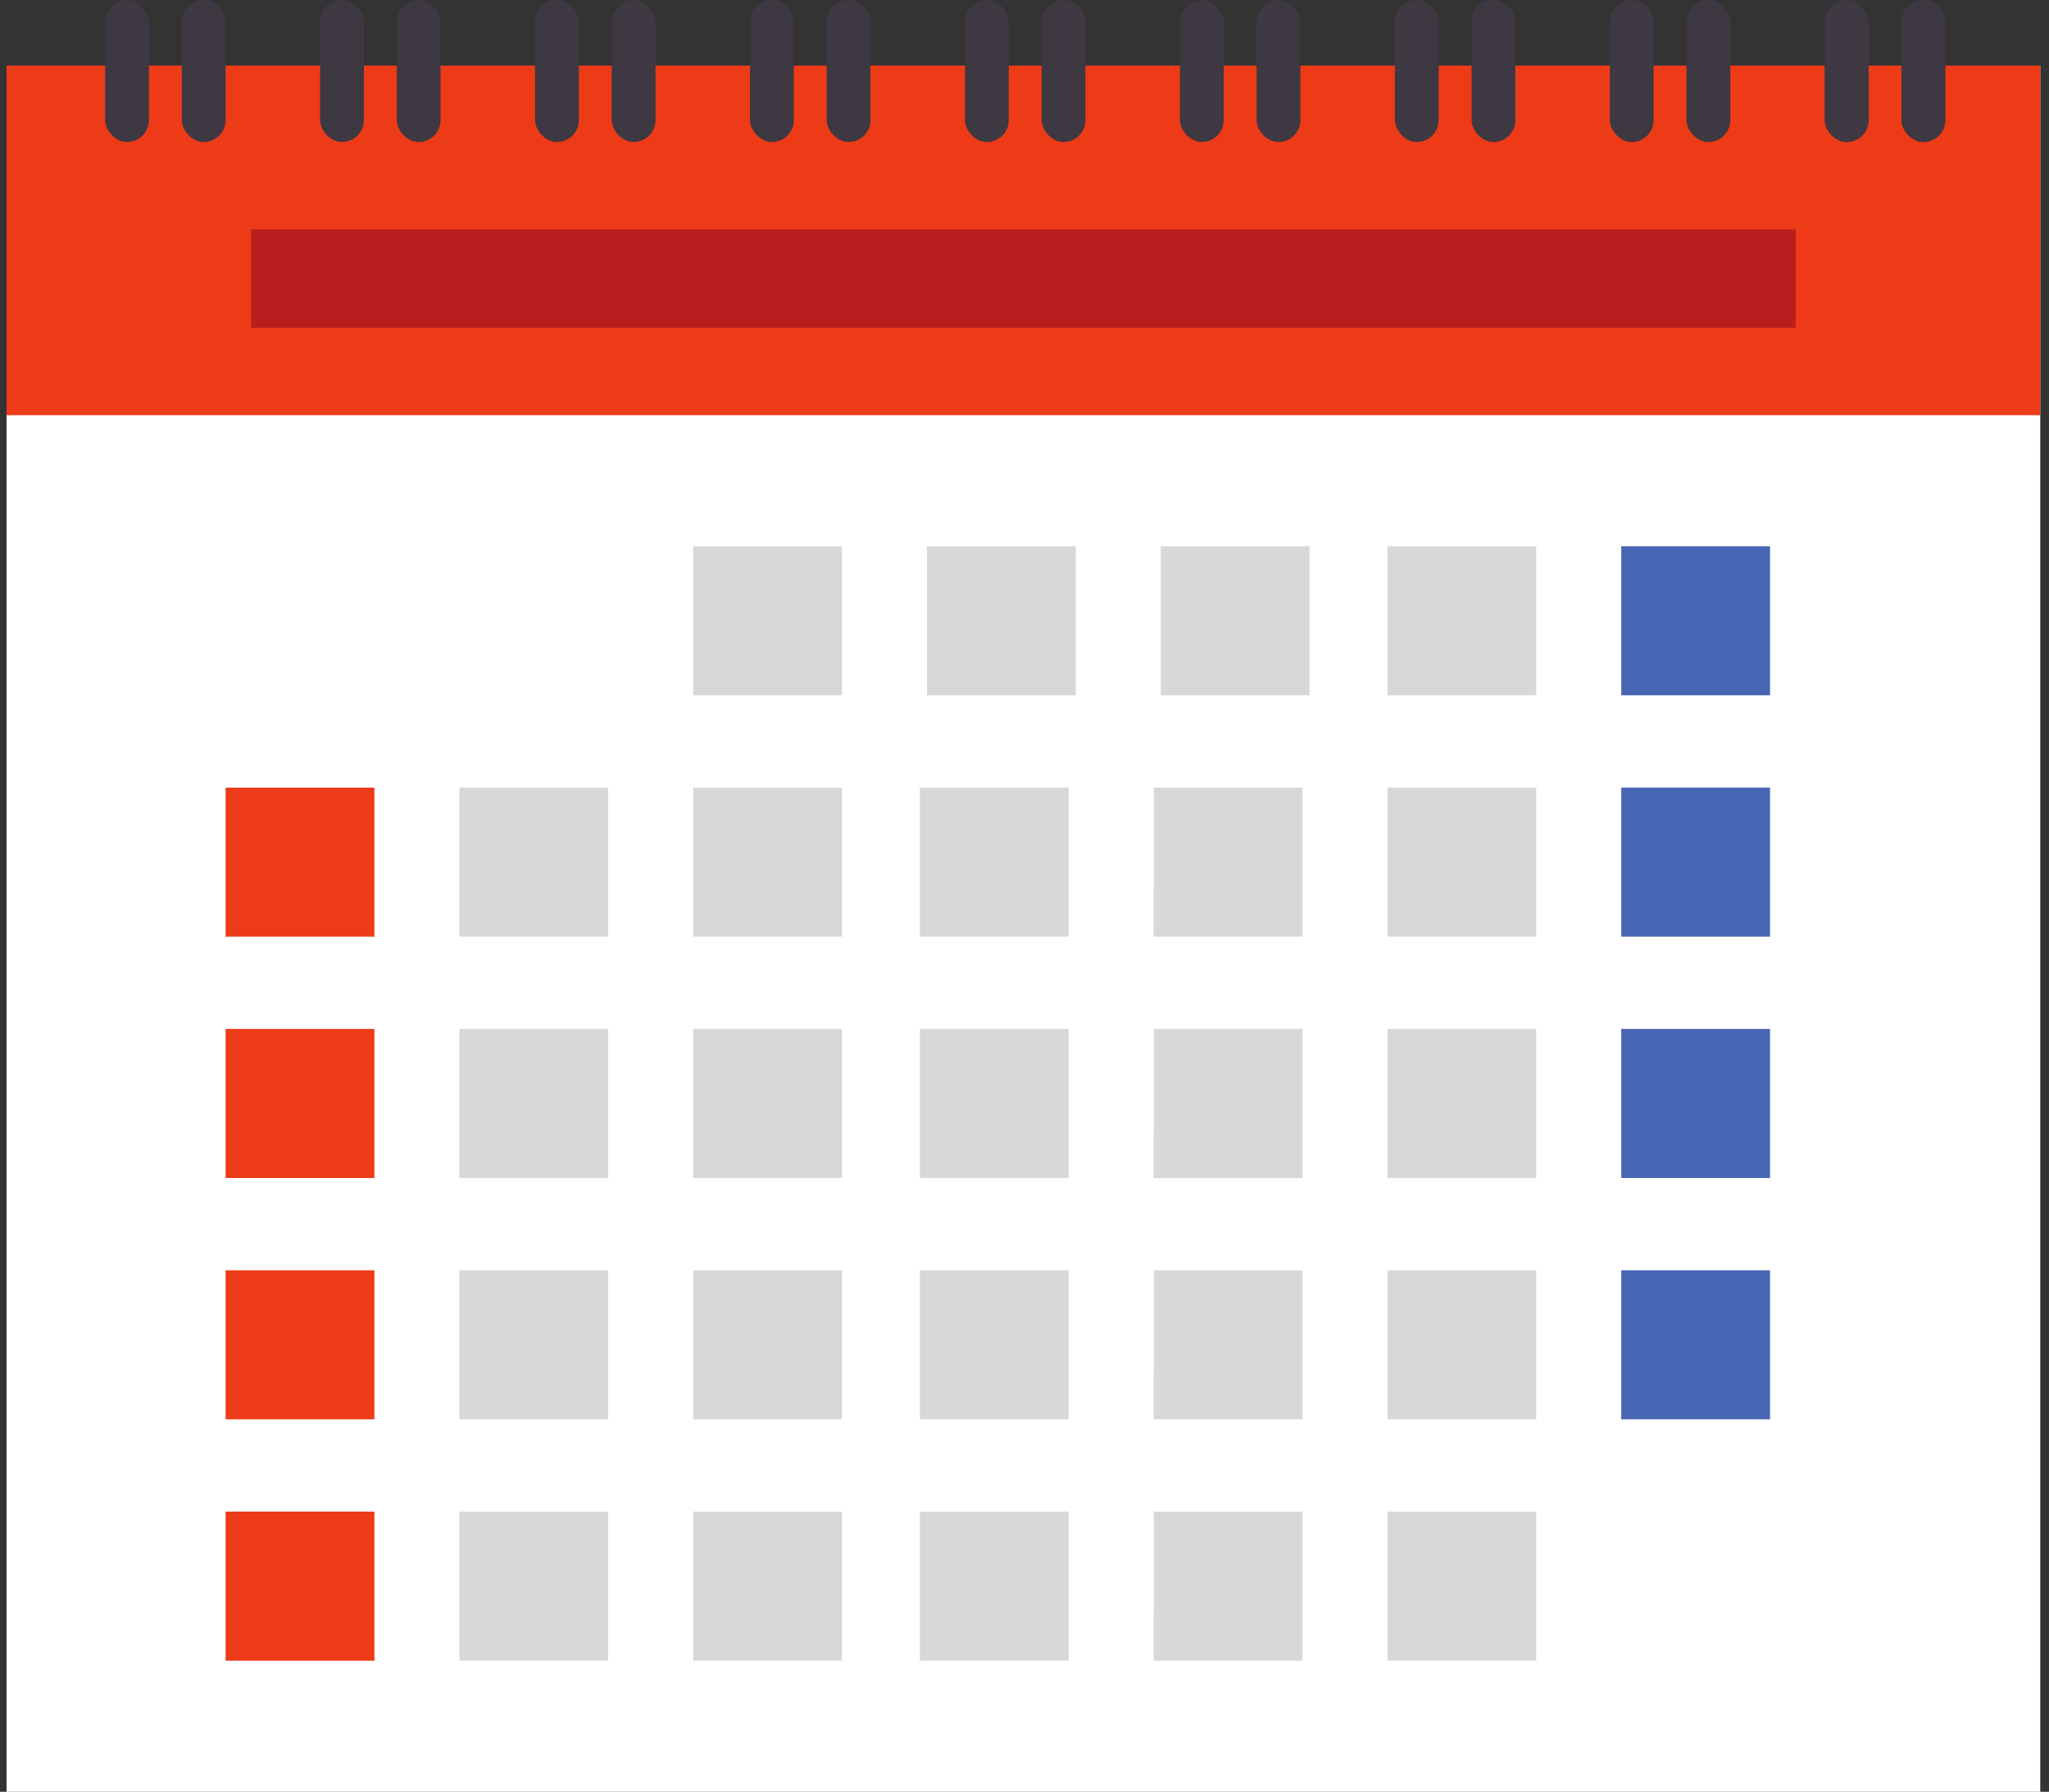 <svg width="175" height="153" viewBox="0 0 175 153" xmlns="http://www.w3.org/2000/svg" xmlns:xlink="http://www.w3.org/1999/xlink"><rect x="0" y="0" width="175" height="153" fill="#333333" stroke="none"/><defs><path id="a" d="M18.71 19.59h132.84v8.397H18.71z"/><mask id="b" x="0" y="0" width="132.839" height="8.396" fill="#fff"><use xlink:href="#a"/></mask></defs><g transform="translate(.56)" fill="none" fill-rule="evenodd"><use stroke="#979797" mask="url(#b)" stroke-width="2" fill="#BA1D1E" xlink:href="#a"/><path fill="#FFF" d="M0 5.598h173.693V153H0z"/><path fill="#ED3B17" d="M0 5.598h173.693v29.854H0z"/><g transform="translate(8.42)" fill="#3E3842"><rect width="3.742" height="12.128" rx="1.871"/><rect x="6.548" width="3.742" height="12.128" rx="1.871"/></g><g transform="translate(26.778)" fill="#3E3842"><rect width="3.742" height="12.128" rx="1.871"/><rect x="6.548" width="3.742" height="12.128" rx="1.871"/></g><g transform="translate(45.137)" fill="#3E3842"><rect width="3.742" height="12.128" rx="1.871"/><rect x="6.548" width="3.742" height="12.128" rx="1.871"/></g><g transform="translate(63.496)" fill="#3E3842"><rect width="3.742" height="12.128" rx="1.871"/><rect x="6.548" width="3.742" height="12.128" rx="1.871"/></g><g transform="translate(118.573)" fill="#3E3842"><rect width="3.742" height="12.128" rx="1.871"/><rect x="6.548" width="3.742" height="12.128" rx="1.871"/></g><g transform="translate(136.93)" fill="#3E3842"><rect width="3.742" height="12.128" rx="1.871"/><rect x="6.548" width="3.742" height="12.128" rx="1.871"/></g><g transform="translate(81.855)" fill="#3E3842"><rect width="3.742" height="12.128" rx="1.871"/><rect x="6.548" width="3.742" height="12.128" rx="1.871"/></g><g transform="translate(100.214)" fill="#3E3842"><rect width="3.742" height="12.128" rx="1.871"/><rect x="6.548" width="3.742" height="12.128" rx="1.871"/></g><g transform="translate(155.29)" fill="#3E3842"><rect width="3.742" height="12.128" rx="1.871"/><rect x="6.548" width="3.742" height="12.128" rx="1.871"/></g><g transform="translate(155.29)" fill="#3E3842"><rect width="3.742" height="12.128" rx="1.871"/><rect x="6.548" width="3.742" height="12.128" rx="1.871"/></g><path fill="#D8D8D8" d="M58.644 46.646H71.35v12.728H58.644zM78.61 46.646h12.707v12.728H78.61zM98.578 46.646h12.706v12.728H98.578zM117.94 46.646h12.706v12.728H117.94z"/><path fill="#4766B3" d="M137.907 46.646h12.706v12.728h-12.706z"/><path fill="#ED3B17" d="M18.71 67.254h12.706v12.728H18.71z"/><path fill="#D8D8D8" d="M38.677 67.254h12.706v12.728H38.677zM58.644 67.254H71.35v12.728H58.644zM78.006 67.254h12.706v12.728H78.006zM97.973 67.254h12.706v12.728H97.972zM117.94 67.254h12.706v12.728H117.94z"/><path fill="#4766B3" d="M137.907 67.254h12.706v12.728h-12.706z"/><path fill="#ED3B17" d="M18.71 87.86h12.706v12.73H18.71z"/><path fill="#D8D8D8" d="M38.677 87.86h12.706v12.73H38.677zM58.644 87.86H71.35v12.73H58.644zM78.006 87.86h12.706v12.73H78.006zM97.973 87.86h12.706v12.73H97.972zM117.94 87.86h12.706v12.73H117.94z"/><path fill="#4766B3" d="M137.907 87.86h12.706v12.73h-12.706z"/><path fill="#ED3B17" d="M18.71 108.47h12.706v12.727H18.71z"/><path fill="#D8D8D8" d="M38.677 108.47h12.706v12.727H38.677zM58.644 108.47H71.35v12.727H58.644zM78.006 108.47h12.706v12.727H78.006zM97.973 108.47h12.706v12.727H97.972zM117.94 108.47h12.706v12.727H117.94z"/><path fill="#4766B3" d="M137.907 108.47h12.706v12.727h-12.706z"/><path fill="#ED3B17" d="M18.71 129.076h12.706v12.728H18.71z"/><path fill="#D8D8D8" d="M38.677 129.076h12.706v12.728H38.677zM58.644 129.076H71.35v12.728H58.644zM78.006 129.076h12.706v12.728H78.006zM97.973 129.076h12.706v12.728H97.972zM117.94 129.076h12.706v12.728H117.94z"/><path fill="#BA1D1E" d="M20.895 19.59h131.903v8.397H20.895z"/></g></svg>